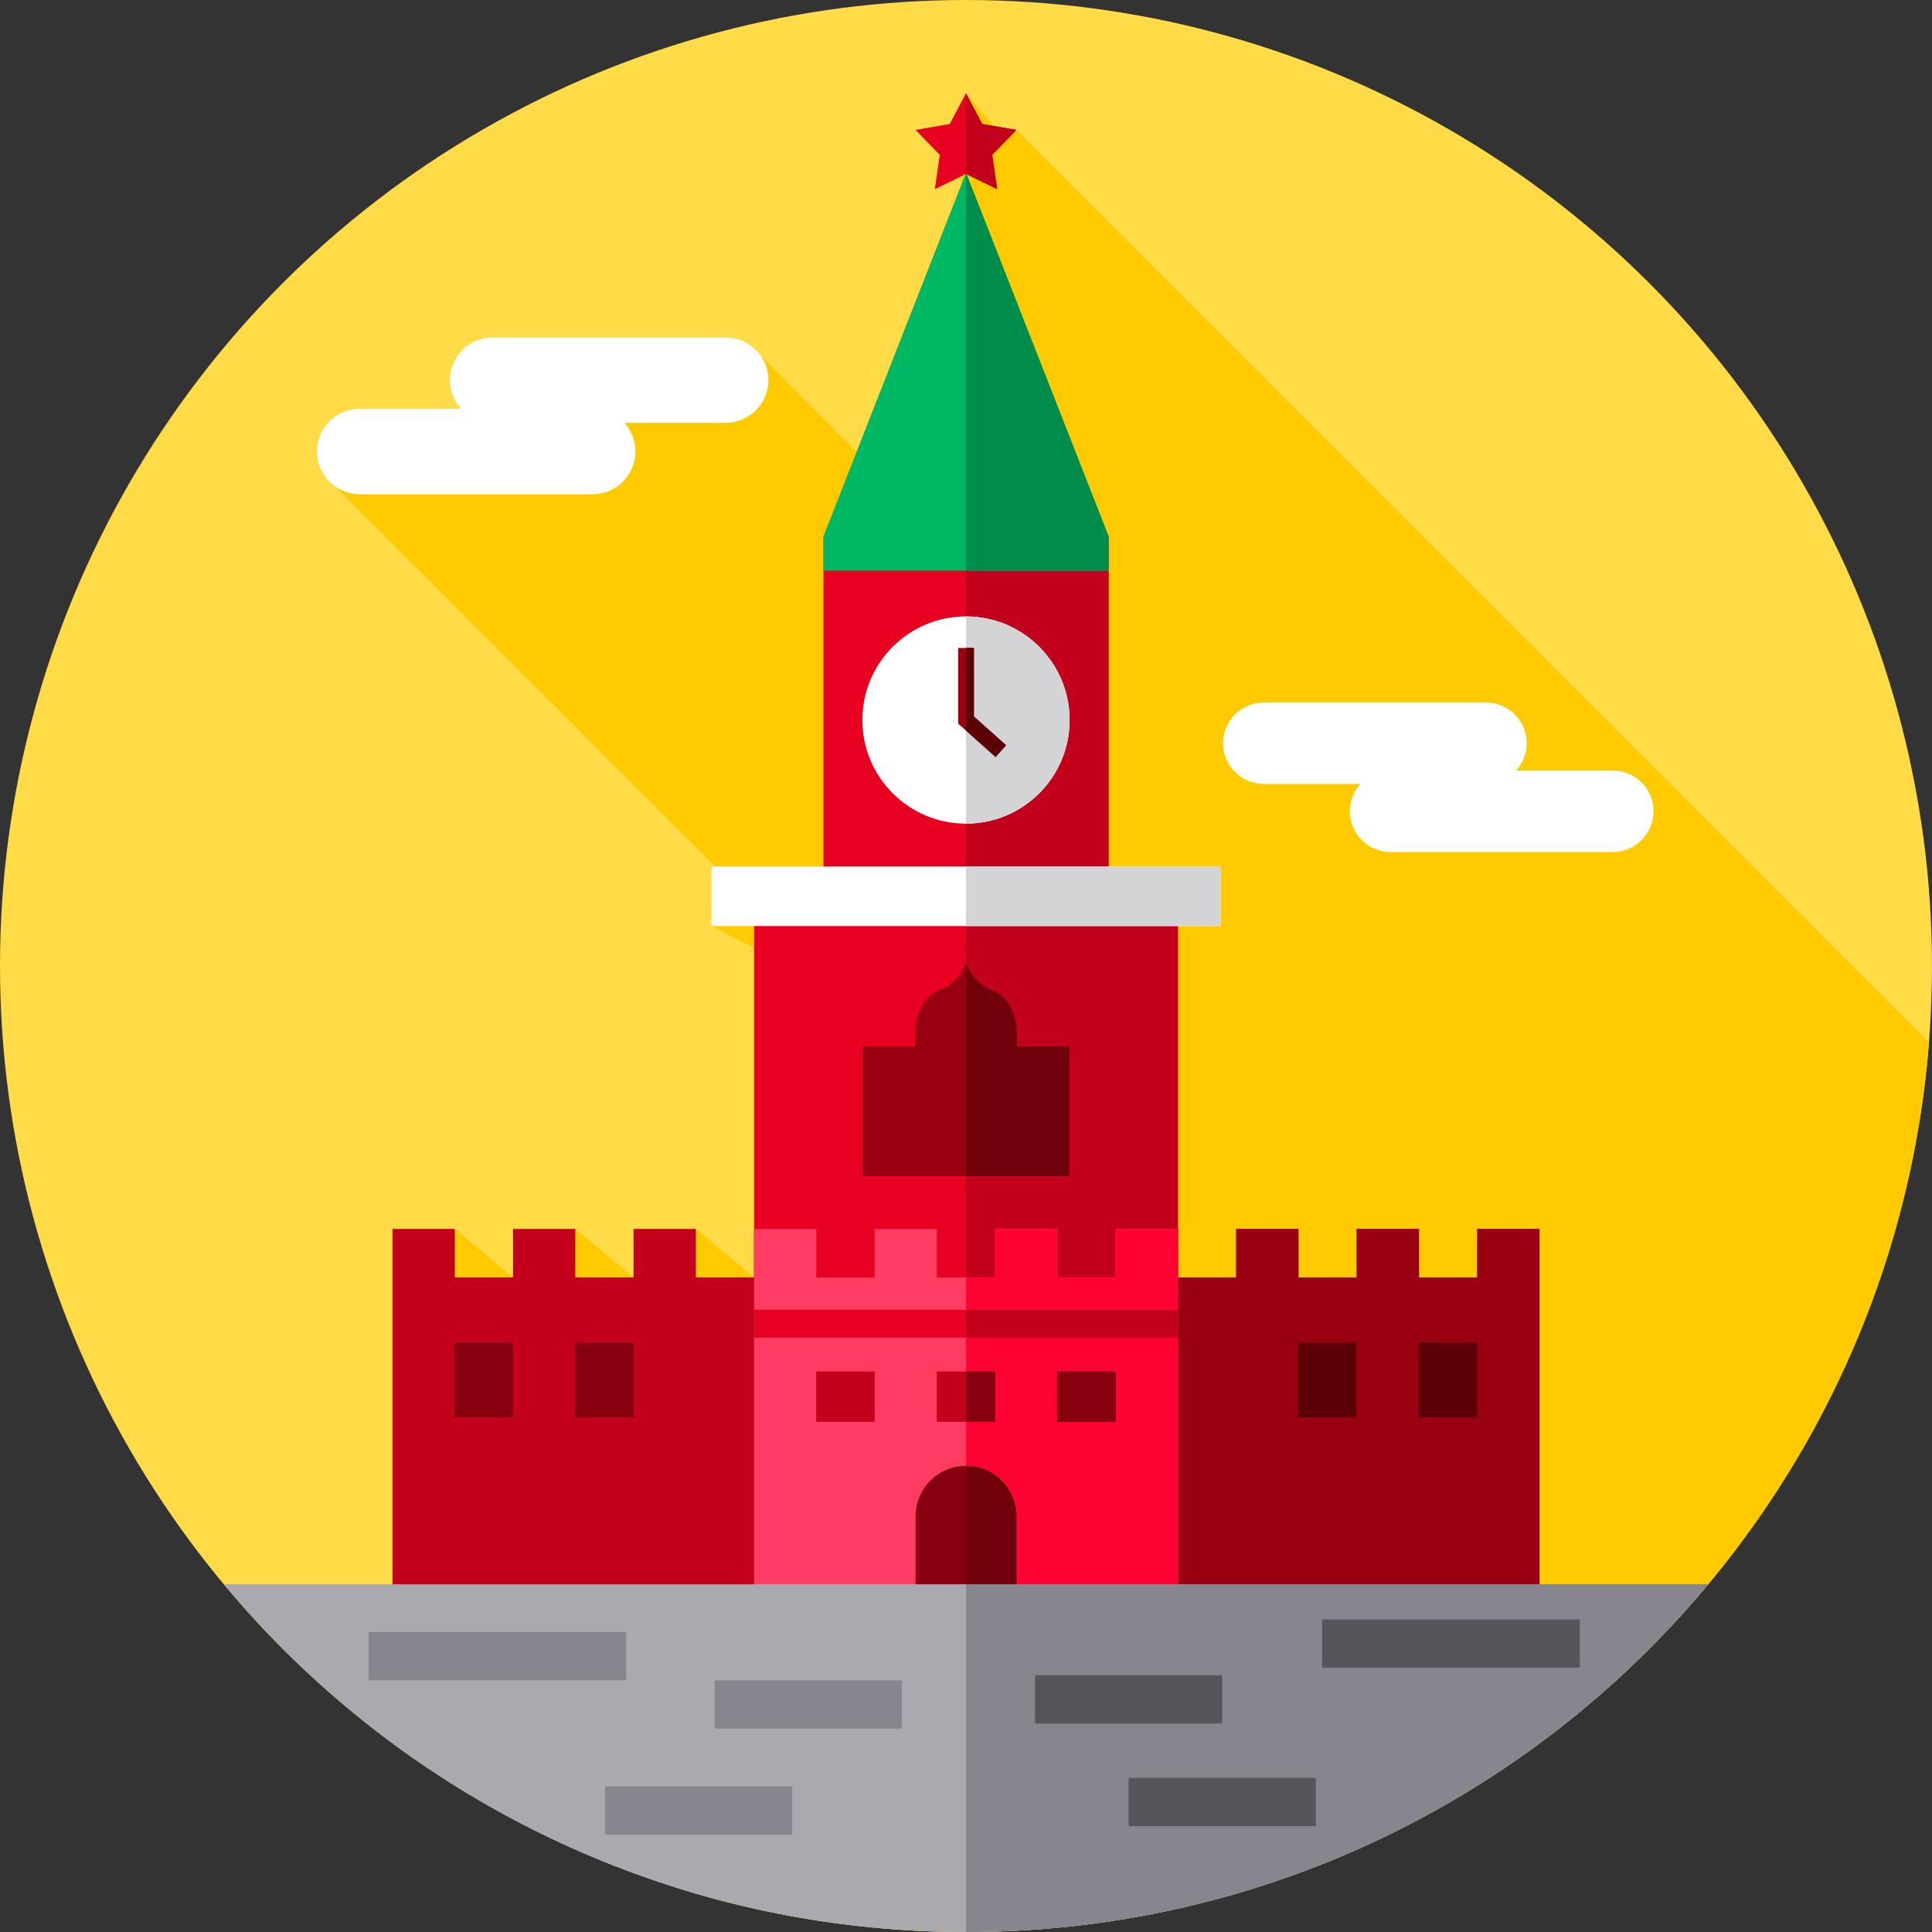 <?xml version="1.0" encoding="iso-8859-1"?>
<!-- Generator: Adobe Illustrator 19.0.0, SVG Export Plug-In . SVG Version: 6.00 Build 0)  -->
<svg xmlns="http://www.w3.org/2000/svg" xmlns:xlink="http://www.w3.org/1999/xlink" version="1.1" id="Layer_1" x="0px" y="0px" viewBox="0 0 511.997 511.997" style="enable-background:new 0 0 511.997 511.997;" xml:space="preserve">
<rect x="0" y="0" width="511.997" height="511.997" fill="#333333" stroke="none"/>
<circle style="fill:#FFDB47;" cx="255.998" cy="255.996" r="255.996"/>
<path style="fill:#FFCB00;" d="M269.357,34.435l-6.027-1.045l-7.328-8.659l-4.293,8.132l-9.061,1.57l6.408,6.596l-1.306,9.103  l6.983-3.431l0.163,0.167l-0.398,2.772l-27.481,70.07l-25.354-25.354c-2.046-2.981-5.475-4.949-9.343-4.949H130.55  c-6.231,0-11.328,5.098-11.328,11.328c0,2.914,1.124,5.571,2.95,7.584H95.306c-6.231,0-11.328,5.098-11.328,11.328  c0,3.868,1.968,7.297,4.949,9.343l100.626,100.626h-1.017V245.4l11.306,5.84v87.293l-15.44-12.844h-16.5v12.844l-15.44-12.844h-16.5  v12.844l-15.44-12.844h-16.499v99.841l74.528,74.528c24.435,7.747,50.451,11.939,77.45,11.939  c134.558,0,244.862-103.815,255.201-235.717L269.357,34.435z"/>
<g>
	<path style="fill:#FFFFFF;" d="M95.306,108.323h26.863c-1.824-2.012-2.95-4.67-2.95-7.584c0-6.231,5.098-11.328,11.328-11.328   h61.769c6.231,0,11.328,5.097,11.328,11.328s-5.097,11.328-11.328,11.328h-26.863c1.824,2.012,2.949,4.67,2.949,7.584l0,0   c0,6.23-5.097,11.328-11.328,11.328H95.306c-6.231,0-11.328-5.098-11.328-11.328l0,0C83.978,113.42,89.075,108.323,95.306,108.323z   "/>
	<path style="fill:#FFFFFF;" d="M427.407,204.192h-25.61c1.74-1.918,2.812-4.452,2.812-7.231c0-5.94-4.86-10.799-10.8-10.799   h-58.889c-5.94,0-10.799,4.86-10.799,10.799s4.86,10.8,10.799,10.8h25.61c-1.74,1.918-2.812,4.452-2.812,7.231l0,0   c0,5.94,4.86,10.8,10.799,10.8h58.889c5.939,0,10.799-4.86,10.799-10.8l0,0C438.206,209.052,433.346,204.192,427.407,204.192z"/>
</g>
<rect x="218.236" y="142.104" style="fill:#E7001F;" width="75.545" height="91.49"/>
<g>
	<rect x="255.998" y="142.104" style="fill:#C2001B;" width="37.773" height="91.49"/>
	<polygon style="fill:#C2001B;" points="407.981,325.691 391.481,325.691 391.481,338.535 376.041,338.535 376.041,325.691    359.541,325.691 359.541,338.535 344.101,338.535 344.101,325.691 327.601,325.691 327.601,338.535 312.162,338.535    312.162,325.691 295.662,325.691 295.662,338.535 280.222,338.535 280.222,325.691 280.222,325.691 263.722,325.691    263.722,338.535 248.282,338.535 248.282,325.691 231.782,325.691 231.782,338.535 216.342,338.535 216.342,325.691    199.842,325.691 199.842,338.535 184.403,338.535 184.403,325.691 167.903,325.691 167.903,338.535 152.463,338.535    152.463,325.691 135.963,325.691 135.963,338.535 120.523,338.535 120.523,325.691 104.023,325.691 104.023,425.533    407.981,425.533 407.981,338.535  "/>
</g>
<polygon style="fill:#990011;" points="391.481,325.692 391.481,338.535 376.041,338.535 376.041,325.692 359.541,325.692   359.541,338.535 344.101,338.535 344.101,325.692 327.601,325.692 327.601,338.535 312.162,338.535 312.162,325.692   295.662,325.692 295.662,338.535 280.222,338.535 280.222,325.692 280.222,325.692 263.722,325.692 263.722,338.535   256.003,338.535 256.003,425.533 407.981,425.533 407.981,338.535 407.981,325.692 "/>
<rect x="199.846" y="243.729" style="fill:#E7001F;" width="112.314" height="181.81"/>
<rect x="255.998" y="243.729" style="fill:#C2001B;" width="56.159" height="181.81"/>
<polygon style="fill:#FF3C62;" points="312.162,325.691 295.662,325.691 295.662,338.535 280.222,338.535 280.222,325.691   280.222,325.691 263.722,325.691 263.722,338.535 248.282,338.535 248.282,325.691 231.782,325.691 231.782,338.535   216.342,338.535 216.342,325.691 199.842,325.691 199.842,338.535 199.842,425.533 312.162,425.533 312.162,338.535 "/>
<polygon style="fill:#FF0335;" points="295.662,325.692 295.662,338.535 280.222,338.535 280.222,325.692 280.222,325.692   263.722,325.692 263.722,338.535 256.003,338.535 256.003,425.533 312.162,425.533 312.162,338.535 312.162,325.692 "/>
<rect x="188.541" y="229.623" style="fill:#FFFFFF;" width="134.926" height="15.788"/>
<rect x="255.998" y="229.623" style="fill:#D4D4D6;" width="67.468" height="15.788"/>
<path style="fill:#990011;" d="M269.482,277.344v-2.401c0-6.648-2.216-10.895-7.017-12.742c-4.765-1.833-6.464-7.133-6.464-7.133  c-0.025,0.08-1.697,5.301-6.462,7.133c-4.801,1.846-7.017,6.094-7.017,12.742v2.401h-13.941v34.348h54.843v-34.348L269.482,277.344  L269.482,277.344z"/>
<path style="fill:#70000A;" d="M283.423,277.344h-13.942v-2.401c0-6.649-2.216-10.895-7.017-12.742  c-4.746-1.825-6.449-7.087-6.463-7.129v56.62h27.421v-34.347H283.423z"/>
<g>
	<rect x="120.477" y="355.793" style="fill:#860010;" width="15.503" height="19.82"/>
	<rect x="152.451" y="355.793" style="fill:#860010;" width="15.503" height="19.82"/>
</g>
<g>
	<rect x="343.978" y="355.793" style="fill:#5C0007;" width="15.503" height="19.82"/>
	<rect x="375.961" y="355.793" style="fill:#5C0007;" width="15.503" height="19.82"/>
</g>
<rect x="199.846" y="347.11" style="fill:#E7001F;" width="112.314" height="7.366"/>
<rect x="255.998" y="347.11" style="fill:#C2001B;" width="56.159" height="7.366"/>
<path style="fill:#860010;" d="M256.002,388.449c-7.355,0-13.372,6.017-13.372,13.372v23.712h26.744v-23.712  C269.374,394.466,263.357,388.449,256.002,388.449z"/>
<path style="fill:#70000A;" d="M269.374,401.821c0-7.355-6.017-13.372-13.371-13.372v37.084h13.371V401.821z"/>
<rect x="216.314" y="363.463" style="fill:#C2001B;" width="15.503" height="13.337"/>
<rect x="280.187" y="363.463" style="fill:#860010;" width="15.503" height="13.337"/>
<rect x="248.256" y="363.463" style="fill:#C2001B;" width="15.503" height="13.337"/>
<rect x="255.998" y="363.463" style="fill:#860010;" width="7.751" height="13.337"/>
<polygon style="fill:#00B764;" points="293.772,142.107 256.002,45.805 218.232,142.107 218.232,151.25 293.772,151.25 "/>
<polygon style="fill:#008C4A;" points="293.772,142.107 293.772,142.107 256.003,45.806 256.003,151.25 293.772,151.25 "/>
<polygon style="fill:#E7001F;" points="256.002,24.732 260.296,32.865 269.357,34.435 262.949,41.033 264.256,50.136   256.002,46.079 247.748,50.136 249.054,41.033 242.647,34.435 251.708,32.865 "/>
<polygon style="fill:#C2001B;" points="262.949,41.033 269.357,34.435 260.296,32.865 256.003,24.733 256.003,46.079   264.256,50.136 "/>
<circle style="fill:#FFFFFF;" cx="255.998" cy="190.817" r="27.46"/>
<path style="fill:#D4D4D6;" d="M283.462,190.813c0-15.165-12.294-27.46-27.46-27.46v54.919  C271.168,218.273,283.462,205.979,283.462,190.813z"/>
<polygon style="fill:#990011;" points="263.839,200.613 253.912,191.749 253.912,171.713 258.091,171.713 258.091,189.877   266.623,197.494 "/>
<polygon style="fill:#5C0007;" points="266.623,197.494 258.091,189.877 258.091,171.713 256.003,171.713 256.003,193.615   263.839,200.613 "/>
<path style="fill:#AAA9AF;" d="M452.69,419.849c-46.947,56.319-117.633,92.148-196.689,92.148s-149.742-35.829-196.689-92.148  H452.69z"/>
<g>
	<rect x="97.678" y="432.498" style="fill:#87858E;" width="68.262" height="12.809"/>
	<rect x="189.387" y="445.298" style="fill:#87858E;" width="49.611" height="12.808"/>
	<rect x="160.329" y="473.426" style="fill:#87858E;" width="49.611" height="12.808"/>
	<path style="fill:#87858E;" d="M452.69,419.849c-46.947,56.319-117.633,92.148-196.689,92.148v-92.148H452.69z"/>
</g>
<g>
	<rect x="350.393" y="429.165" style="fill:#57555C;" width="68.262" height="12.809"/>
	<rect x="299.089" y="471.148" style="fill:#57555C;" width="49.611" height="12.808"/>
	<rect x="274.284" y="443.939" style="fill:#57555C;" width="49.611" height="12.808"/>
</g>
<g>
</g>
<g>
</g>
<g>
</g>
<g>
</g>
<g>
</g>
<g>
</g>
<g>
</g>
<g>
</g>
<g>
</g>
<g>
</g>
<g>
</g>
<g>
</g>
<g>
</g>
<g>
</g>
<g>
</g>
</svg>
